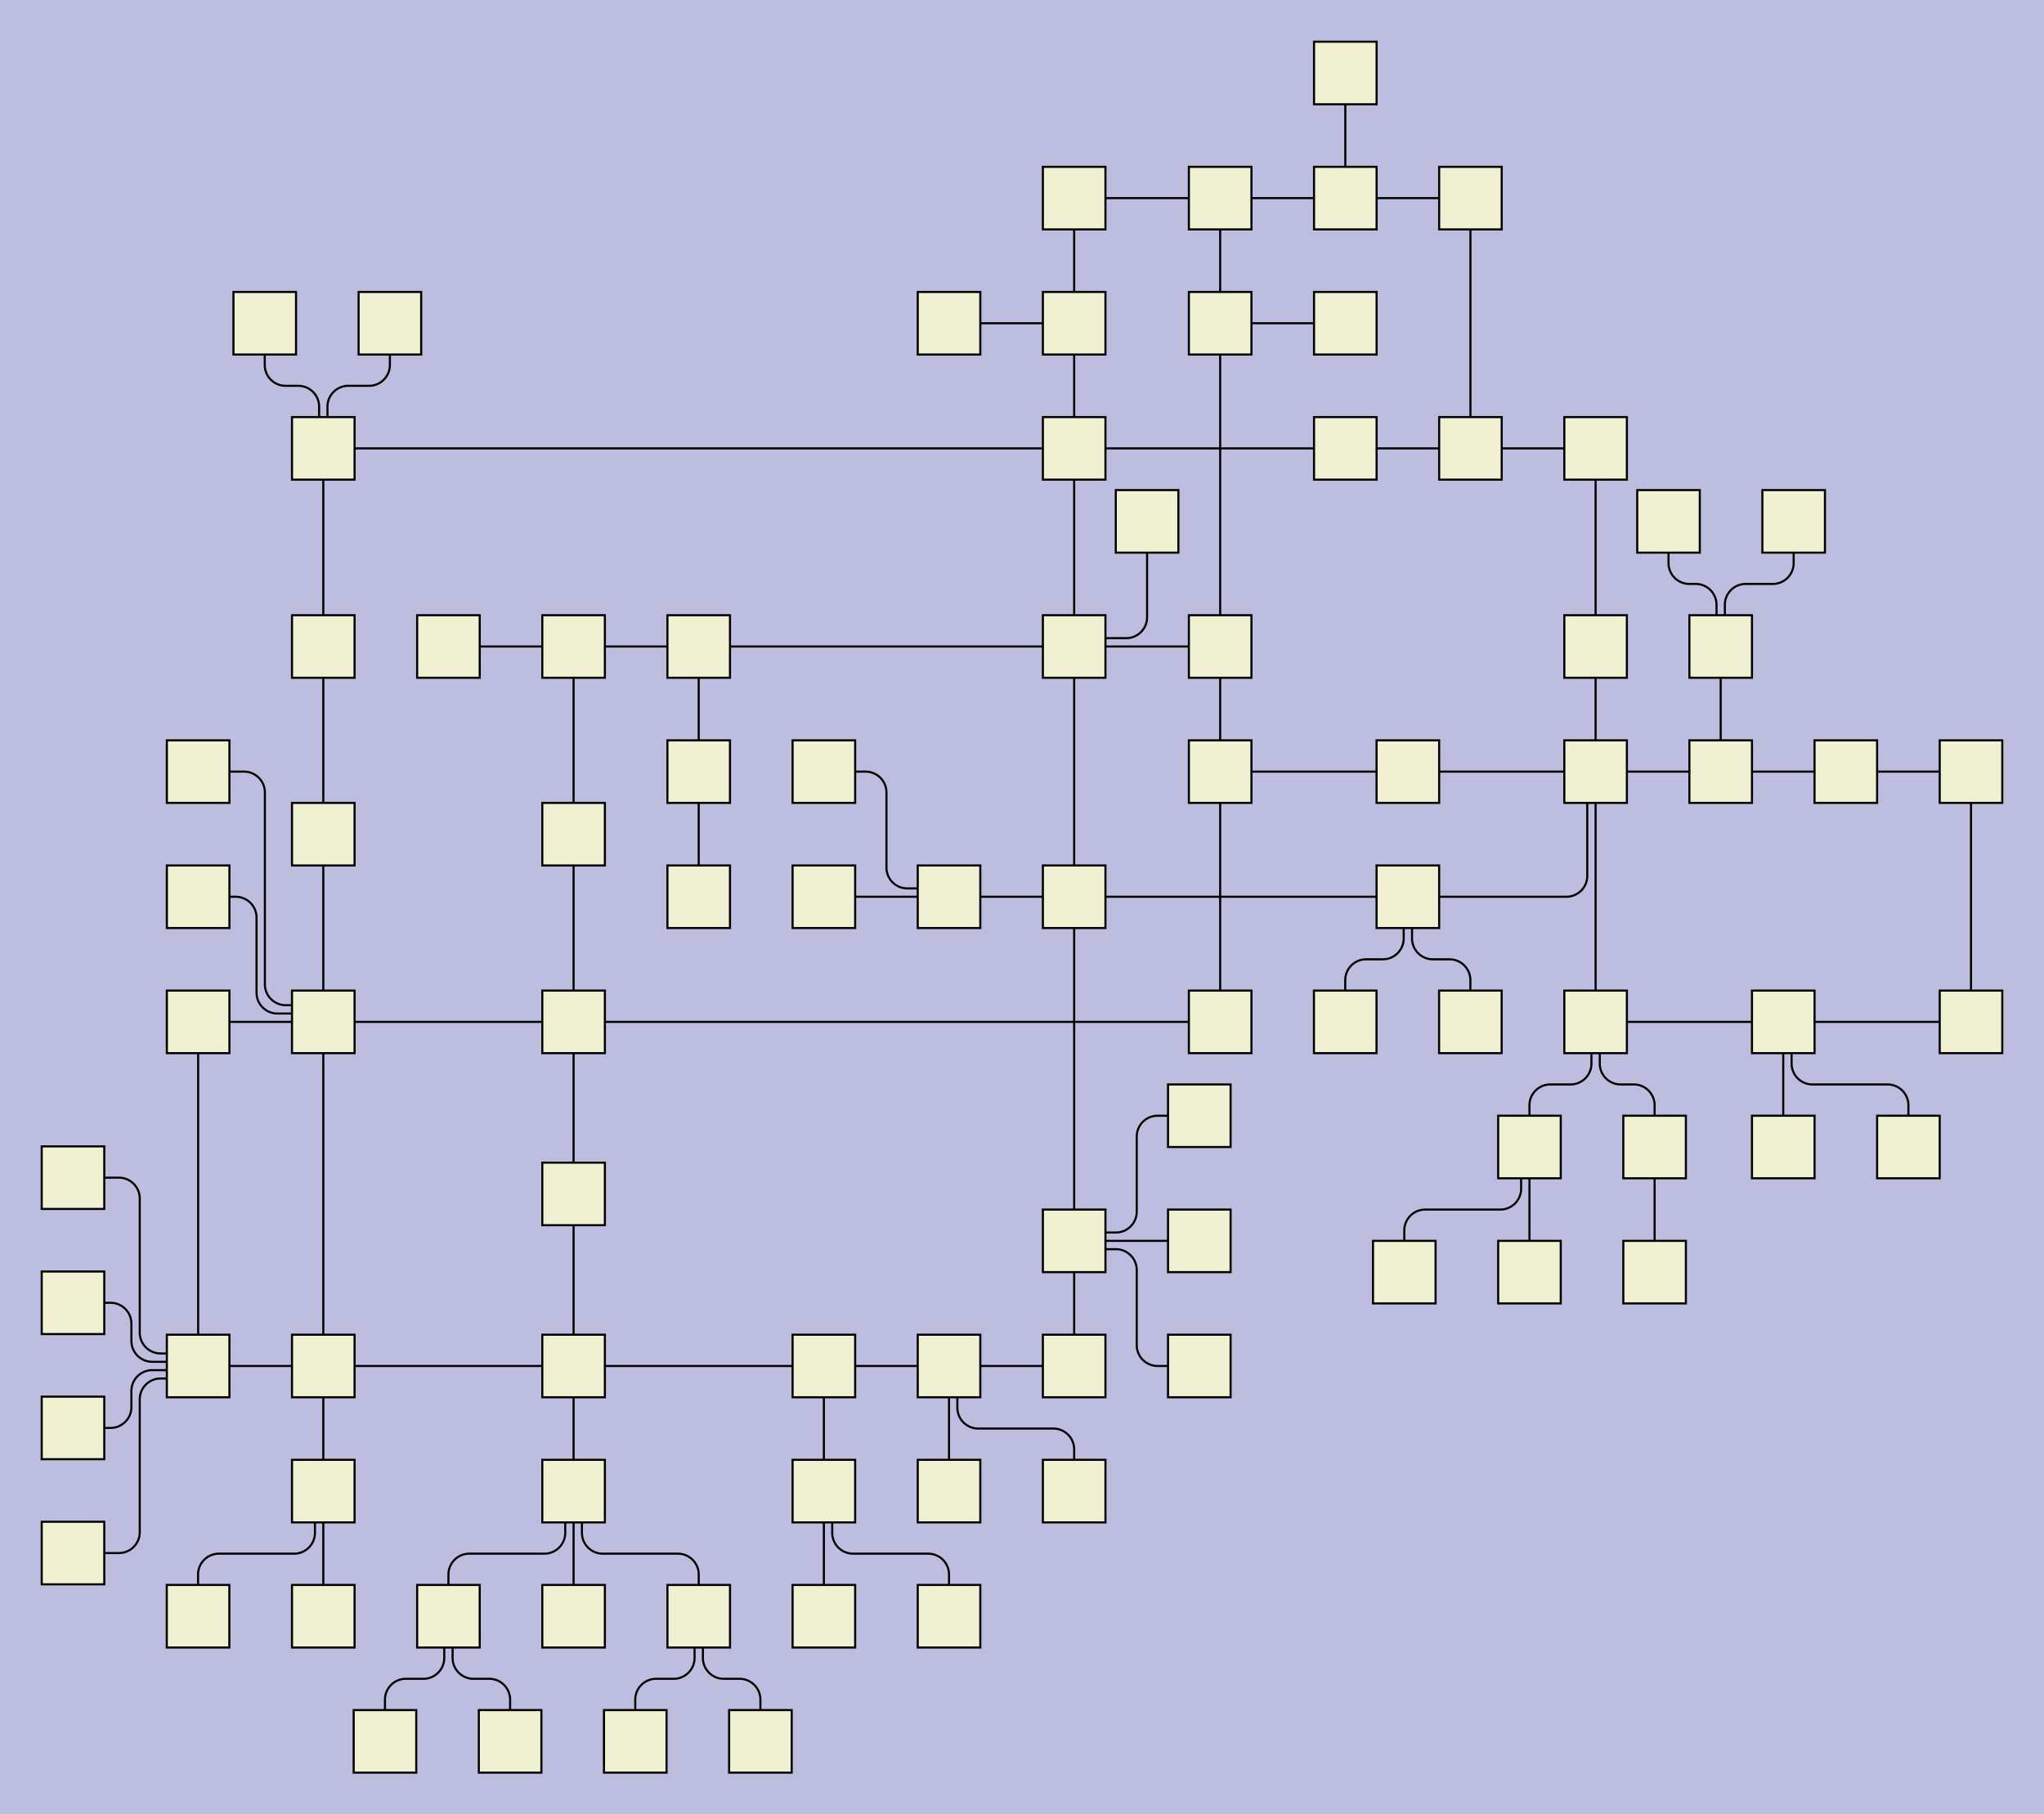 <?xml version="1.0" encoding="UTF-8"?>
<svg id="canvasSVG" xmlns="http://www.w3.org/2000/svg" width="979.98px" height="870.0px">
<rect x="0" y="0" width="979.98" height="870.0" stroke="none" stroke-width="1" id="" onclick="null" fill="#bdbddf"/>
<g id="outerGroup">
<g transform="translate(20.00,20.00),scale(1.00),translate(-15.00,-15.00)">
    <path d="M 640.00,90 H 699.99 a 0.00,0.00 0 0,1 0.00,0.00L 699.99,90" stroke="black" stroke-width="1" fill="none"/>
    <path d="M 640.00,90 V 30.00 a 0.00,0.00 0 0,1 0.00,-0.00L 640.00,30" stroke="black" stroke-width="1" fill="none"/>
    <path d="M 450.00,650 V 710.00 a 0.00,0.00 0 0,0 0.00,0.00L 450.00,710" stroke="black" stroke-width="1" fill="none"/>
    <path d="M 450.00,650 H 452.00 a 2.00,2.00 0 0,1 2.00,2.00 V 670.00 a 10.00,10.00 0 0,0 10.00,10.00 H 500.00 a 10.00,10.00 0 0,1 10.00,10.00 V 710.00 a 0.00,0.00 0 0,0 0.00,0.00L 510.00,710" stroke="black" stroke-width="1" fill="none"/>
    <path d="M 390.00,650 H 450.00 a 0.00,0.00 0 0,1 0.00,0.00L 450.00,650" stroke="black" stroke-width="1" fill="none"/>
    <path d="M 390.00,650 V 710.00 a 0.00,0.00 0 0,0 0.00,0.00L 390.00,710" stroke="black" stroke-width="1" fill="none"/>
    <path d="M 580.00,485 H 270.00 a 0.00,0.00 0 0,0 -0.00,0.00L 270.00,485" stroke="black" stroke-width="1" fill="none"/>
    <path d="M 580.00,485 V 365.00 a 0.00,0.00 0 0,1 0.00,-0.00L 580.00,365" stroke="black" stroke-width="1" fill="none"/>
    <path d="M 640.00,210 H 699.99 a 0.00,0.00 0 0,1 0.00,0.00L 699.99,210" stroke="black" stroke-width="1" fill="none"/>
    <path d="M 270.00,485 V 567.50 a 0.00,0.00 0 0,0 0.00,0.00L 270.00,567.5" stroke="black" stroke-width="1" fill="none"/>
    <path d="M 728.29,545 H 726.29 a 2.00,2.00 0 0,0 -2.00,2.00 V 565.00 a 10.00,10.00 0 0,1 -10.00,10.00 H 678.28 a 10.00,10.00 0 0,0 -10.00,10.00 V 605.00 a 0.00,0.00 0 0,0 0.00,0.00L 668.28,605" stroke="black" stroke-width="1" fill="none"/>
    <path d="M 728.29,545 V 605.00 a 0.00,0.00 0 0,0 0.00,0.00L 728.29,605" stroke="black" stroke-width="1" fill="none"/>
    <path d="M 819.97,305 H 818.97 a 1.00,1.00 0 0,1 -1.00,-1.00 V 285.00 a 10.00,10.00 0 0,0 -10.00,-10.00 H 804.96 a 10.00,10.00 0 0,1 -10.00,-10.00 V 245.00 a 0.00,0.00 0 0,1 0.00,-0.00L 794.96,245" stroke="black" stroke-width="1" fill="none"/>
    <path d="M 819.97,305 H 820.97 a 1.00,1.00 0 0,0 1.00,-1.00 V 285.00 a 10.00,10.00 0 0,1 10.00,-10.00 H 844.96 a 10.00,10.00 0 0,0 10.00,-10.00 V 245.00 a 0.00,0.00 0 0,1 0.00,-0.00L 854.96,245" stroke="black" stroke-width="1" fill="none"/>
    <path d="M 329.99,305 V 365.00 a 0.00,0.00 0 0,0 0.00,0.00L 329.99,365" stroke="black" stroke-width="1" fill="none"/>
    <path d="M 329.99,305 H 270.00 a 0.00,0.00 0 0,0 -0.00,0.00L 270.00,305" stroke="black" stroke-width="1" fill="none"/>
    <path d="M 580.00,90 H 640.00 a 0.00,0.00 0 0,1 0.00,0.00L 640.00,90" stroke="black" stroke-width="1" fill="none"/>
    <path d="M 760.00,365 H 758.00 a 2.00,2.00 0 0,0 -2.00,2.00 V 415.00 a 10.00,10.00 0 0,1 -10.00,10.00 H 669.99 a 0.00,0.00 0 0,0 -0.00,0.00L 669.99,425" stroke="black" stroke-width="1" fill="none"/>
    <path d="M 510.00,305 V 303.00 a 2.00,2.00 0 0,1 2.00,-2.00 H 534.96 a 10.00,10.00 0 0,0 10.00,-10.00 V 245.00 a 0.00,0.00 0 0,1 0.00,-0.00L 544.96,245" stroke="black" stroke-width="1" fill="none"/>
    <path d="M 939.98,485 V 365.00 a 0.00,0.00 0 0,1 0.00,-0.00L 939.98,365" stroke="black" stroke-width="1" fill="none"/>
    <path d="M 450.00,650 H 510.00 a 0.00,0.00 0 0,1 0.00,0.00L 510.00,650" stroke="black" stroke-width="1" fill="none"/>
    <path d="M 788.29,545 V 605.00 a 0.00,0.00 0 0,0 0.00,0.00L 788.29,605" stroke="black" stroke-width="1" fill="none"/>
    <path d="M 669.99,365 H 760.00 a 0.00,0.00 0 0,1 0.00,0.00L 760.00,365" stroke="black" stroke-width="1" fill="none"/>
    <path d="M 819.97,365 V 305.00 a 0.00,0.00 0 0,1 0.00,-0.00L 819.97,305" stroke="black" stroke-width="1" fill="none"/>
    <path d="M 819.97,365 H 879.96 a 0.00,0.00 0 0,1 0.00,0.00L 879.96,365" stroke="black" stroke-width="1" fill="none"/>
    <path d="M 150.00,485 V 483.00 a 2.00,2.00 0 0,0 -2.00,-2.00 H 128.00 a 10.00,10.00 0 0,1 -10.00,-10.00 V 435.00 a 10.00,10.00 0 0,0 -10.00,-10.00 H 90.00 a 0.00,0.00 0 0,0 -0.00,0.00L 90.00,425" stroke="black" stroke-width="1" fill="none"/>
    <path d="M 270.00,710 V 770.00 a 0.00,0.00 0 0,0 0.00,0.00L 270.00,770" stroke="black" stroke-width="1" fill="none"/>
    <path d="M 270.00,710 H 272.00 a 2.00,2.00 0 0,1 2.00,2.00 V 730.00 a 10.00,10.00 0 0,0 10.00,10.00 H 320.00 a 10.00,10.00 0 0,1 10.00,10.00 V 770.00 a 0.00,0.00 0 0,0 0.00,0.00L 330.00,770" stroke="black" stroke-width="1" fill="none"/>
    <path d="M 270.00,710 H 268.00 a 2.00,2.00 0 0,0 -2.00,2.00 V 730.00 a 10.00,10.00 0 0,1 -10.00,10.00 H 220.00 a 10.00,10.00 0 0,0 -10.00,10.00 V 770.00 a 0.00,0.00 0 0,0 0.00,0.00L 210.00,770" stroke="black" stroke-width="1" fill="none"/>
    <path d="M 580.00,90 H 510.00 a 0.00,0.00 0 0,0 -0.00,0.00L 510.00,90" stroke="black" stroke-width="1" fill="none"/>
    <path d="M 150.00,650 H 90.00 a 0.00,0.00 0 0,0 -0.00,0.00L 90.00,650" stroke="black" stroke-width="1" fill="none"/>
    <path d="M 150.00,650 V 710.00 a 0.00,0.00 0 0,0 0.00,0.00L 150.00,710" stroke="black" stroke-width="1" fill="none"/>
    <path d="M 150.00,210 V 305.00 a 0.00,0.00 0 0,0 0.00,0.00L 150.00,305" stroke="black" stroke-width="1" fill="none"/>
    <path d="M 270.00,650 H 390.00 a 0.00,0.00 0 0,1 0.00,0.00L 390.00,650" stroke="black" stroke-width="1" fill="none"/>
    <path d="M 270.00,650 H 150.00 a 0.00,0.00 0 0,0 -0.00,0.00L 150.00,650" stroke="black" stroke-width="1" fill="none"/>
    <path d="M 90.00,650 V 651.00 a 1.00,1.00 0 0,1 -1.00,1.00 H 68.00 a 10.00,10.00 0 0,0 -10.00,10.00 V 669.70 a 10.00,10.00 0 0,1 -10.00,10.00 H 30.00 a 0.00,0.00 0 0,0 -0.00,0.00L 30.00,679.7" stroke="black" stroke-width="1" fill="none"/>
    <path d="M 90.00,650 V 649.00 a 1.00,1.00 0 0,0 -1.00,-1.00 H 68.00 a 10.00,10.00 0 0,1 -10.00,-10.00 V 629.70 a 10.00,10.00 0 0,0 -10.00,-10.00 H 30.00 a 0.00,0.00 0 0,0 -0.00,0.00L 30.00,619.7" stroke="black" stroke-width="1" fill="none"/>
    <path d="M 90.00,650 V 653.00 a 3.00,3.00 0 0,1 -3.00,3.00 H 72.00 a 10.00,10.00 0 0,0 -10.00,10.00 V 729.70 a 10.00,10.00 0 0,1 -10.00,10.00 H 30.00 a 0.00,0.00 0 0,0 -0.00,0.00L 30.00,739.7" stroke="black" stroke-width="1" fill="none"/>
    <path d="M 90.00,650 V 647.00 a 3.00,3.00 0 0,0 -3.00,-3.00 H 72.00 a 10.00,10.00 0 0,1 -10.00,-10.00 V 569.70 a 10.00,10.00 0 0,0 -10.00,-10.00 H 30.00 a 0.00,0.00 0 0,0 -0.00,0.00L 30.00,559.7" stroke="black" stroke-width="1" fill="none"/>
    <path d="M 760.00,485 H 759.00 a 1.00,1.00 0 0,0 -1.00,1.00 V 505.00 a 10.00,10.00 0 0,1 -10.00,10.00 H 738.29 a 10.00,10.00 0 0,0 -10.00,10.00 V 545.00 a 0.00,0.00 0 0,0 0.00,0.00L 728.29,545" stroke="black" stroke-width="1" fill="none"/>
    <path d="M 270.00,305 V 395.00 a 0.00,0.00 0 0,0 0.00,0.00L 270.00,395" stroke="black" stroke-width="1" fill="none"/>
    <path d="M 760.00,365 V 485.00 a 0.00,0.00 0 0,0 0.00,0.00L 760.00,485" stroke="black" stroke-width="1" fill="none"/>
    <path d="M 760.00,365 H 819.97 a 0.00,0.00 0 0,1 0.00,0.00L 819.97,365" stroke="black" stroke-width="1" fill="none"/>
    <path d="M 510.00,590 H 570.00 a 0.00,0.00 0 0,1 0.00,0.00L 570.00,590" stroke="black" stroke-width="1" fill="none"/>
    <path d="M 510.00,590 V 588.00 a 2.00,2.00 0 0,1 2.00,-2.00 H 530.00 a 10.00,10.00 0 0,0 10.00,-10.00 V 540.00 a 10.00,10.00 0 0,1 10.00,-10.00 H 570.00 a 0.00,0.00 0 0,1 0.00,0.00L 570.00,530" stroke="black" stroke-width="1" fill="none"/>
    <path d="M 510.00,590 V 650.00 a 0.00,0.00 0 0,0 0.00,0.00L 510.00,650" stroke="black" stroke-width="1" fill="none"/>
    <path d="M 150.00,650 V 485.00 a 0.00,0.00 0 0,1 0.00,-0.00L 150.00,485" stroke="black" stroke-width="1" fill="none"/>
    <path d="M 150.00,485 V 481.00 a 4.00,4.00 0 0,0 -4.00,-4.00 H 132.00 a 10.00,10.00 0 0,1 -10.00,-10.00 V 375.00 a 10.00,10.00 0 0,0 -10.00,-10.00 H 90.00 a 0.00,0.00 0 0,0 -0.00,0.00L 90.00,365" stroke="black" stroke-width="1" fill="none"/>
    <path d="M 150.00,485 V 395.00 a 0.00,0.00 0 0,1 0.00,-0.00L 150.00,395" stroke="black" stroke-width="1" fill="none"/>
    <path d="M 150.00,485 V 485.00 a 0.00,0.00 0 0,1 -0.00,0.00 H 90.00 a 0.00,0.00 0 0,1 -0.00,-0.00L 90.00,485" stroke="black" stroke-width="1" fill="none"/>
    <path d="M 580.00,150 V 90.00 a 0.00,0.00 0 0,1 0.00,-0.00L 580.00,90" stroke="black" stroke-width="1" fill="none"/>
    <path d="M 270.00,485 H 150.00 a 0.00,0.00 0 0,0 -0.00,0.00L 150.00,485" stroke="black" stroke-width="1" fill="none"/>
    <path d="M 580.00,150 H 640.00 a 0.00,0.00 0 0,1 0.00,0.00L 640.00,150" stroke="black" stroke-width="1" fill="none"/>
    <path d="M 150.00,210 H 149.00 a 1.00,1.00 0 0,1 -1.00,-1.00 V 190.00 a 10.00,10.00 0 0,0 -10.00,-10.00 H 131.93 a 10.00,10.00 0 0,1 -10.00,-10.00 V 150.00 a 0.00,0.00 0 0,1 0.00,-0.00L 121.93,150" stroke="black" stroke-width="1" fill="none"/>
    <path d="M 150.00,210 H 151.00 a 1.00,1.00 0 0,0 1.00,-1.00 V 190.00 a 10.00,10.00 0 0,1 10.00,-10.00 H 171.93 a 10.00,10.00 0 0,0 10.00,-10.00 V 150.00 a 0.00,0.00 0 0,1 0.00,-0.00L 181.93,150" stroke="black" stroke-width="1" fill="none"/>
    <path d="M 879.96,365 H 939.98 a 0.00,0.00 0 0,1 0.00,0.00L 939.98,365" stroke="black" stroke-width="1" fill="none"/>
    <path d="M 270.00,567.5 V 650.00 a 0.00,0.00 0 0,0 0.00,0.00L 270.00,650" stroke="black" stroke-width="1" fill="none"/>
    <path d="M 760.00,210 H 699.99 a 0.00,0.00 0 0,0 -0.00,0.00L 699.99,210" stroke="black" stroke-width="1" fill="none"/>
    <path d="M 510.00,210 H 640.00 a 0.00,0.00 0 0,1 0.00,0.00L 640.00,210" stroke="black" stroke-width="1" fill="none"/>
    <path d="M 510.00,210 H 150.00 a 0.00,0.00 0 0,0 -0.00,0.00L 150.00,210" stroke="black" stroke-width="1" fill="none"/>
    <path d="M 510.00,210 V 150.00 a 0.00,0.00 0 0,1 0.00,-0.00L 510.00,150" stroke="black" stroke-width="1" fill="none"/>
    <path d="M 270.00,485 V 395.00 a 0.00,0.00 0 0,1 0.00,-0.00L 270.00,395" stroke="black" stroke-width="1" fill="none"/>
    <path d="M 849.97,485 V 545.00 a 0.00,0.00 0 0,0 0.00,0.00L 849.97,545" stroke="black" stroke-width="1" fill="none"/>
    <path d="M 390.00,710 H 392.00 a 2.00,2.00 0 0,1 2.00,2.00 V 730.00 a 10.00,10.00 0 0,0 10.00,10.00 H 440.00 a 10.00,10.00 0 0,1 10.00,10.00 V 770.00 a 0.00,0.00 0 0,0 0.00,0.00L 450.00,770" stroke="black" stroke-width="1" fill="none"/>
    <path d="M 510.00,425 H 450.00 a 0.00,0.00 0 0,0 -0.00,0.00L 450.00,425" stroke="black" stroke-width="1" fill="none"/>
    <path d="M 510.00,425 H 669.99 a 0.00,0.00 0 0,1 0.00,0.00L 669.99,425" stroke="black" stroke-width="1" fill="none"/>
    <path d="M 510.00,425 V 590.00 a 0.00,0.00 0 0,0 0.00,0.00L 510.00,590" stroke="black" stroke-width="1" fill="none"/>
    <path d="M 270.00,650 V 710.00 a 0.00,0.00 0 0,0 0.00,0.00L 270.00,710" stroke="black" stroke-width="1" fill="none"/>
    <path d="M 669.99,425 H 670.99 a 1.00,1.00 0 0,1 1.00,1.00 V 445.00 a 10.00,10.00 0 0,0 10.00,10.00 H 689.96 a 10.00,10.00 0 0,1 10.00,10.00 V 485.00 a 0.00,0.00 0 0,0 0.00,0.00L 699.96,485" stroke="black" stroke-width="1" fill="none"/>
    <path d="M 669.99,425 H 668.99 a 1.00,1.00 0 0,0 -1.00,1.00 V 445.00 a 10.00,10.00 0 0,1 -10.00,10.00 H 649.96 a 10.00,10.00 0 0,0 -10.00,10.00 V 485.00 a 0.00,0.00 0 0,0 0.00,0.00L 639.96,485" stroke="black" stroke-width="1" fill="none"/>
    <path d="M 510.00,305 V 210.00 a 0.00,0.00 0 0,1 0.00,-0.00L 510.00,210" stroke="black" stroke-width="1" fill="none"/>
    <path d="M 510.00,305 H 329.99 a 0.00,0.00 0 0,0 -0.00,0.00L 329.99,305" stroke="black" stroke-width="1" fill="none"/>
    <path d="M 510.00,305 V 425.00 a 0.00,0.00 0 0,0 0.00,0.00L 510.00,425" stroke="black" stroke-width="1" fill="none"/>
    <path d="M 760.00,365 V 305.00 a 0.00,0.00 0 0,1 0.00,-0.00L 760.00,305" stroke="black" stroke-width="1" fill="none"/>
    <path d="M 580.00,305 V 150.00 a 0.00,0.00 0 0,1 0.00,-0.00L 580.00,150" stroke="black" stroke-width="1" fill="none"/>
    <path d="M 210.00,770 H 209.00 a 1.00,1.00 0 0,0 -1.00,1.00 V 790.00 a 10.00,10.00 0 0,1 -10.00,10.00 H 189.57 a 10.00,10.00 0 0,0 -10.00,10.00 V 830.00 a 0.00,0.00 0 0,0 0.00,0.00L 179.57,830" stroke="black" stroke-width="1" fill="none"/>
    <path d="M 210.00,770 H 211.00 a 1.00,1.00 0 0,1 1.00,1.00 V 790.00 a 10.00,10.00 0 0,0 10.00,10.00 H 229.57 a 10.00,10.00 0 0,1 10.00,10.00 V 830.00 a 0.00,0.00 0 0,0 0.00,0.00L 239.57,830" stroke="black" stroke-width="1" fill="none"/>
    <path d="M 580.00,305 H 510.00 a 0.00,0.00 0 0,0 -0.00,0.00L 510.00,305" stroke="black" stroke-width="1" fill="none"/>
    <path d="M 580.00,365 H 669.99 a 0.00,0.00 0 0,1 0.00,0.00L 669.99,365" stroke="black" stroke-width="1" fill="none"/>
    <path d="M 580.00,365 V 305.00 a 0.00,0.00 0 0,1 0.00,-0.00L 580.00,305" stroke="black" stroke-width="1" fill="none"/>
    <path d="M 270.00,305 H 210.00 a 0.00,0.00 0 0,0 -0.00,0.00L 210.00,305" stroke="black" stroke-width="1" fill="none"/>
    <path d="M 390.00,710 V 770.00 a 0.00,0.00 0 0,0 0.00,0.00L 390.00,770" stroke="black" stroke-width="1" fill="none"/>
    <path d="M 329.99,365 V 425.00 a 0.00,0.00 0 0,0 0.00,0.00L 329.99,425" stroke="black" stroke-width="1" fill="none"/>
    <path d="M 510.00,590 V 592.00 a 2.00,2.00 0 0,0 2.00,2.00 H 530.00 a 10.00,10.00 0 0,1 10.00,10.00 V 640.00 a 10.00,10.00 0 0,0 10.00,10.00 H 570.00 a 0.00,0.00 0 0,1 0.00,0.00L 570.00,650" stroke="black" stroke-width="1" fill="none"/>
    <path d="M 90.00,650 V 485.00 a 0.00,0.00 0 0,1 0.00,-0.00L 90.00,485" stroke="black" stroke-width="1" fill="none"/>
    <path d="M 450.00,425 H 390.00 a 0.00,0.00 0 0,0 -0.00,0.00L 390.00,425" stroke="black" stroke-width="1" fill="none"/>
    <path d="M 450.00,425 V 423.00 a 2.00,2.00 0 0,0 -2.00,-2.00 H 430.00 a 10.00,10.00 0 0,1 -10.00,-10.00 V 375.00 a 10.00,10.00 0 0,0 -10.00,-10.00 H 390.00 a 0.00,0.00 0 0,0 -0.00,0.00L 390.00,365" stroke="black" stroke-width="1" fill="none"/>
    <path d="M 760.00,485 H 761.00 a 1.00,1.00 0 0,1 1.00,1.00 V 505.00 a 10.00,10.00 0 0,0 10.00,10.00 H 778.29 a 10.00,10.00 0 0,1 10.00,10.00 V 545.00 a 0.00,0.00 0 0,0 0.00,0.00L 788.29,545" stroke="black" stroke-width="1" fill="none"/>
    <path d="M 849.97,485 H 851.97 a 2.00,2.00 0 0,1 2.00,2.00 V 505.00 a 10.00,10.00 0 0,0 10.00,10.00 H 899.97 a 10.00,10.00 0 0,1 10.00,10.00 V 545.00 a 0.00,0.00 0 0,0 0.00,0.00L 909.97,545" stroke="black" stroke-width="1" fill="none"/>
    <path d="M 849.97,485 H 939.98 a 0.00,0.00 0 0,1 0.00,0.00L 939.98,485" stroke="black" stroke-width="1" fill="none"/>
    <path d="M 760.00,485 H 849.97 a 0.00,0.00 0 0,1 0.00,0.00L 849.97,485" stroke="black" stroke-width="1" fill="none"/>
    <path d="M 150.00,305 V 395.00 a 0.00,0.00 0 0,0 0.00,0.00L 150.00,395" stroke="black" stroke-width="1" fill="none"/>
    <path d="M 330.00,770 H 331.00 a 1.00,1.00 0 0,1 1.00,1.00 V 790.00 a 10.00,10.00 0 0,0 10.00,10.00 H 349.57 a 10.00,10.00 0 0,1 10.00,10.00 V 830.00 a 0.00,0.00 0 0,0 0.00,0.00L 359.57,830" stroke="black" stroke-width="1" fill="none"/>
    <path d="M 330.00,770 H 329.00 a 1.00,1.00 0 0,0 -1.00,1.00 V 790.00 a 10.00,10.00 0 0,1 -10.00,10.00 H 309.57 a 10.00,10.00 0 0,0 -10.00,10.00 V 830.00 a 0.00,0.00 0 0,0 0.00,0.00L 299.57,830" stroke="black" stroke-width="1" fill="none"/>
    <path d="M 760.00,305 V 210.00 a 0.00,0.00 0 0,1 0.00,-0.00L 760.00,210" stroke="black" stroke-width="1" fill="none"/>
    <path d="M 699.99,210 V 90.00 a 0.00,0.00 0 0,1 0.00,-0.00L 699.99,90" stroke="black" stroke-width="1" fill="none"/>
    <path d="M 150.00,710 V 770.00 a 0.00,0.00 0 0,0 0.00,0.00L 150.00,770" stroke="black" stroke-width="1" fill="none"/>
    <path d="M 150.00,710 H 148.00 a 2.00,2.00 0 0,0 -2.00,2.00 V 730.00 a 10.00,10.00 0 0,1 -10.00,10.00 H 99.96 a 10.00,10.00 0 0,0 -10.00,10.00 V 770.00 a 0.00,0.00 0 0,0 0.00,0.00L 89.96,770" stroke="black" stroke-width="1" fill="none"/>
    <path d="M 510.00,150 H 450.00 a 0.00,0.00 0 0,0 -0.00,0.00L 450.00,150" stroke="black" stroke-width="1" fill="none"/>
    <path d="M 510.00,150 V 90.00 a 0.00,0.00 0 0,1 0.00,-0.00L 510.00,90" stroke="black" stroke-width="1" fill="none"/>
    <rect x="565.0" y="470.0" width="30.0" height="30.0" stroke="black" stroke-width="1" id="0" onclick="ow3.nodeClick(this)" fill="#f0f0d2"/>

    <rect x="565.0" y="350.0" width="30.0" height="30.0" stroke="black" stroke-width="1" id="1" onclick="ow3.nodeClick(this)" fill="#f0f0d2"/>

    <rect x="255.0" y="470.0" width="30.0" height="30.0" stroke="black" stroke-width="1" id="2" onclick="ow3.nodeClick(this)" fill="#f0f0d2"/>

    <rect x="654.99" y="350.0" width="30.0" height="30.0" stroke="black" stroke-width="1" id="3" onclick="ow3.nodeClick(this)" fill="#f0f0d2"/>

    <rect x="565.0" y="290.0" width="30.0" height="30.0" stroke="black" stroke-width="1" id="4" onclick="ow3.nodeClick(this)" fill="#f0f0d2"/>

    <rect x="255.0" y="552.5" width="30.0" height="30.0" stroke="black" stroke-width="1" id="5" onclick="ow3.nodeClick(this)" fill="#f0f0d2"/>

    <rect x="745.0" y="350.0" width="30.0" height="30.0" stroke="black" stroke-width="1" id="6" onclick="ow3.nodeClick(this)" fill="#f0f0d2"/>

    <rect x="495.0" y="290.0" width="30.0" height="30.0" stroke="black" stroke-width="1" id="7" onclick="ow3.nodeClick(this)" fill="#f0f0d2"/>

    <rect x="565.0" y="135.0" width="30.0" height="30.0" stroke="black" stroke-width="1" id="8" onclick="ow3.nodeClick(this)" fill="#f0f0d2"/>

    <rect x="255.0" y="635.0" width="30.0" height="30.0" stroke="black" stroke-width="1" id="9" onclick="ow3.nodeClick(this)" fill="#f0f0d2"/>

    <rect x="745.0" y="470.0" width="30.0" height="30.0" stroke="black" stroke-width="1" id="10" onclick="ow3.nodeClick(this)" fill="#f0f0d2"/>

    <rect x="745.0" y="290.0" width="30.0" height="30.0" stroke="black" stroke-width="1" id="11" onclick="ow3.nodeClick(this)" fill="#f0f0d2"/>

    <rect x="804.97" y="350.0" width="30.0" height="30.0" stroke="black" stroke-width="1" id="12" onclick="ow3.nodeClick(this)" fill="#f0f0d2"/>

    <rect x="529.96" y="230.0" width="30.0" height="30.0" stroke="black" stroke-width="1" id="13" onclick="ow3.nodeClick(this)" fill="#f0f0d2"/>

    <rect x="314.99" y="290.0" width="30.0" height="30.0" stroke="black" stroke-width="1" id="14" onclick="ow3.nodeClick(this)" fill="#f0f0d2"/>

    <rect x="495.0" y="410.0" width="30.0" height="30.0" stroke="black" stroke-width="1" id="15" onclick="ow3.nodeClick(this)" fill="#f0f0d2"/>

    <rect x="495.0" y="195.0" width="30.0" height="30.0" stroke="black" stroke-width="1" id="16" onclick="ow3.nodeClick(this)" fill="#f0f0d2"/>

    <rect x="565.0" y="75.0" width="30.0" height="30.0" stroke="black" stroke-width="1" id="17" onclick="ow3.nodeClick(this)" fill="#f0f0d2"/>

    <rect x="625.0" y="135.0" width="30.0" height="30.0" stroke="black" stroke-width="1" id="18" onclick="ow3.nodeClick(this)" fill="#f0f0d2"/>

    <rect x="255.0" y="695.0" width="30.0" height="30.0" stroke="black" stroke-width="1" id="19" onclick="ow3.nodeClick(this)" fill="#f0f0d2"/>

    <rect x="135.0" y="635.0" width="30.0" height="30.0" stroke="black" stroke-width="1" id="20" onclick="ow3.nodeClick(this)" fill="#f0f0d2"/>

    <rect x="375.0" y="635.0" width="30.0" height="30.0" stroke="black" stroke-width="1" id="21" onclick="ow3.nodeClick(this)" fill="#f0f0d2"/>

    <rect x="773.29" y="530.0" width="30.0" height="30.0" stroke="black" stroke-width="1" id="22" onclick="ow3.nodeClick(this)" fill="#f0f0d2"/>

    <rect x="713.29" y="530.0" width="30.0" height="30.0" stroke="black" stroke-width="1" id="23" onclick="ow3.nodeClick(this)" fill="#f0f0d2"/>

    <rect x="834.97" y="470.0" width="30.0" height="30.0" stroke="black" stroke-width="1" id="24" onclick="ow3.nodeClick(this)" fill="#f0f0d2"/>

    <rect x="745.0" y="195.0" width="30.0" height="30.0" stroke="black" stroke-width="1" id="25" onclick="ow3.nodeClick(this)" fill="#f0f0d2"/>

    <rect x="804.97" y="290.0" width="30.0" height="30.0" stroke="black" stroke-width="1" id="26" onclick="ow3.nodeClick(this)" fill="#f0f0d2"/>

    <rect x="864.96" y="350.0" width="30.0" height="30.0" stroke="black" stroke-width="1" id="27" onclick="ow3.nodeClick(this)" fill="#f0f0d2"/>

    <rect x="314.99" y="350.0" width="30.0" height="30.0" stroke="black" stroke-width="1" id="28" onclick="ow3.nodeClick(this)" fill="#f0f0d2"/>

    <rect x="255.0" y="290.0" width="30.0" height="30.0" stroke="black" stroke-width="1" id="29" onclick="ow3.nodeClick(this)" fill="#f0f0d2"/>

    <rect x="654.99" y="410.0" width="30.0" height="30.0" stroke="black" stroke-width="1" id="30" onclick="ow3.nodeClick(this)" fill="#f0f0d2"/>

    <rect x="495.0" y="575.0" width="30.0" height="30.0" stroke="black" stroke-width="1" id="31" onclick="ow3.nodeClick(this)" fill="#f0f0d2"/>

    <rect x="435.0" y="410.0" width="30.0" height="30.0" stroke="black" stroke-width="1" id="32" onclick="ow3.nodeClick(this)" fill="#f0f0d2"/>

    <rect x="495.0" y="135.0" width="30.0" height="30.0" stroke="black" stroke-width="1" id="33" onclick="ow3.nodeClick(this)" fill="#f0f0d2"/>

    <rect x="135.0" y="195.0" width="30.0" height="30.0" stroke="black" stroke-width="1" id="34" onclick="ow3.nodeClick(this)" fill="#f0f0d2"/>

    <rect x="625.0" y="195.0" width="30.0" height="30.0" stroke="black" stroke-width="1" id="35" onclick="ow3.nodeClick(this)" fill="#f0f0d2"/>

    <rect x="625.0" y="75.0" width="30.0" height="30.0" stroke="black" stroke-width="1" id="36" onclick="ow3.nodeClick(this)" fill="#f0f0d2"/>

    <rect x="255.0" y="755.0" width="30.0" height="30.0" stroke="black" stroke-width="1" id="37" onclick="ow3.nodeClick(this)" fill="#f0f0d2"/>

    <rect x="315.0" y="755.0" width="30.0" height="30.0" stroke="black" stroke-width="1" id="38" onclick="ow3.nodeClick(this)" fill="#f0f0d2"/>

    <rect x="195.0" y="755.0" width="30.0" height="30.0" stroke="black" stroke-width="1" id="39" onclick="ow3.nodeClick(this)" fill="#f0f0d2"/>

    <rect x="135.0" y="470.0" width="30.0" height="30.0" stroke="black" stroke-width="1" id="40" onclick="ow3.nodeClick(this)" fill="#f0f0d2"/>

    <rect x="135.0" y="695.0" width="30.0" height="30.0" stroke="black" stroke-width="1" id="41" onclick="ow3.nodeClick(this)" fill="#f0f0d2"/>

    <rect x="75.0" y="635.0" width="30.0" height="30.0" stroke="black" stroke-width="1" id="42" onclick="ow3.nodeClick(this)" fill="#f0f0d2"/>

    <rect x="435.0" y="635.0" width="30.0" height="30.0" stroke="black" stroke-width="1" id="43" onclick="ow3.nodeClick(this)" fill="#f0f0d2"/>

    <rect x="375.0" y="695.0" width="30.0" height="30.0" stroke="black" stroke-width="1" id="44" onclick="ow3.nodeClick(this)" fill="#f0f0d2"/>

    <rect x="773.29" y="590.0" width="30.0" height="30.0" stroke="black" stroke-width="1" id="45" onclick="ow3.nodeClick(this)" fill="#f0f0d2"/>

    <rect x="653.28" y="590.0" width="30.0" height="30.0" stroke="black" stroke-width="1" id="46" onclick="ow3.nodeClick(this)" fill="#f0f0d2"/>

    <rect x="713.29" y="590.0" width="30.0" height="30.0" stroke="black" stroke-width="1" id="47" onclick="ow3.nodeClick(this)" fill="#f0f0d2"/>

    <rect x="834.97" y="530.0" width="30.0" height="30.0" stroke="black" stroke-width="1" id="48" onclick="ow3.nodeClick(this)" fill="#f0f0d2"/>

    <rect x="924.98" y="470.0" width="30.0" height="30.0" stroke="black" stroke-width="1" id="49" onclick="ow3.nodeClick(this)" fill="#f0f0d2"/>

    <rect x="894.97" y="530.0" width="30.0" height="30.0" stroke="black" stroke-width="1" id="50" onclick="ow3.nodeClick(this)" fill="#f0f0d2"/>

    <rect x="684.99" y="195.0" width="30.0" height="30.0" stroke="black" stroke-width="1" id="51" onclick="ow3.nodeClick(this)" fill="#f0f0d2"/>

    <rect x="779.96" y="230.0" width="30.0" height="30.0" stroke="black" stroke-width="1" id="52" onclick="ow3.nodeClick(this)" fill="#f0f0d2"/>

    <rect x="839.96" y="230.0" width="30.0" height="30.0" stroke="black" stroke-width="1" id="53" onclick="ow3.nodeClick(this)" fill="#f0f0d2"/>

    <rect x="924.98" y="350.0" width="30.0" height="30.0" stroke="black" stroke-width="1" id="54" onclick="ow3.nodeClick(this)" fill="#f0f0d2"/>

    <rect x="314.99" y="410.0" width="30.0" height="30.0" stroke="black" stroke-width="1" id="55" onclick="ow3.nodeClick(this)" fill="#f0f0d2"/>

    <rect x="195.0" y="290.0" width="30.0" height="30.0" stroke="black" stroke-width="1" id="56" onclick="ow3.nodeClick(this)" fill="#f0f0d2"/>

    <rect x="255.0" y="380.0" width="30.0" height="30.0" stroke="black" stroke-width="1" id="57" onclick="ow3.nodeClick(this)" fill="#f0f0d2"/>

    <rect x="624.96" y="470.0" width="30.0" height="30.0" stroke="black" stroke-width="1" id="58" onclick="ow3.nodeClick(this)" fill="#f0f0d2"/>

    <rect x="684.96" y="470.0" width="30.0" height="30.0" stroke="black" stroke-width="1" id="59" onclick="ow3.nodeClick(this)" fill="#f0f0d2"/>

    <rect x="555.0" y="635.0" width="30.0" height="30.0" stroke="black" stroke-width="1" id="60" onclick="ow3.nodeClick(this)" fill="#f0f0d2"/>

    <rect x="495.0" y="635.0" width="30.0" height="30.0" stroke="black" stroke-width="1" id="61" onclick="ow3.nodeClick(this)" fill="#f0f0d2"/>

    <rect x="555.0" y="515.0" width="30.0" height="30.0" stroke="black" stroke-width="1" id="62" onclick="ow3.nodeClick(this)" fill="#f0f0d2"/>

    <rect x="555.0" y="575.0" width="30.0" height="30.0" stroke="black" stroke-width="1" id="63" onclick="ow3.nodeClick(this)" fill="#f0f0d2"/>

    <rect x="375.0" y="410.0" width="30.0" height="30.0" stroke="black" stroke-width="1" id="64" onclick="ow3.nodeClick(this)" fill="#f0f0d2"/>

    <rect x="375.0" y="350.0" width="30.0" height="30.0" stroke="black" stroke-width="1" id="65" onclick="ow3.nodeClick(this)" fill="#f0f0d2"/>

    <rect x="495.0" y="75.0" width="30.0" height="30.0" stroke="black" stroke-width="1" id="66" onclick="ow3.nodeClick(this)" fill="#f0f0d2"/>

    <rect x="435.0" y="135.0" width="30.0" height="30.0" stroke="black" stroke-width="1" id="67" onclick="ow3.nodeClick(this)" fill="#f0f0d2"/>

    <rect x="106.93" y="135.0" width="30.0" height="30.0" stroke="black" stroke-width="1" id="68" onclick="ow3.nodeClick(this)" fill="#f0f0d2"/>

    <rect x="166.93" y="135.0" width="30.0" height="30.0" stroke="black" stroke-width="1" id="69" onclick="ow3.nodeClick(this)" fill="#f0f0d2"/>

    <rect x="135.0" y="290.0" width="30.0" height="30.0" stroke="black" stroke-width="1" id="70" onclick="ow3.nodeClick(this)" fill="#f0f0d2"/>

    <rect x="684.99" y="75.0" width="30.0" height="30.0" stroke="black" stroke-width="1" id="71" onclick="ow3.nodeClick(this)" fill="#f0f0d2"/>

    <rect x="625.0" y="15.0" width="30.0" height="30.0" stroke="black" stroke-width="1" id="72" onclick="ow3.nodeClick(this)" fill="#f0f0d2"/>

    <rect x="284.57" y="815.0" width="30.0" height="30.0" stroke="black" stroke-width="1" id="73" onclick="ow3.nodeClick(this)" fill="#f0f0d2"/>

    <rect x="344.57" y="815.0" width="30.0" height="30.0" stroke="black" stroke-width="1" id="74" onclick="ow3.nodeClick(this)" fill="#f0f0d2"/>

    <rect x="164.57" y="815.0" width="30.0" height="30.0" stroke="black" stroke-width="1" id="75" onclick="ow3.nodeClick(this)" fill="#f0f0d2"/>

    <rect x="224.57" y="815.0" width="30.0" height="30.0" stroke="black" stroke-width="1" id="76" onclick="ow3.nodeClick(this)" fill="#f0f0d2"/>

    <rect x="75.0" y="350.0" width="30.0" height="30.0" stroke="black" stroke-width="1" id="77" onclick="ow3.nodeClick(this)" fill="#f0f0d2"/>

    <rect x="135.0" y="380.0" width="30.0" height="30.0" stroke="black" stroke-width="1" id="78" onclick="ow3.nodeClick(this)" fill="#f0f0d2"/>

    <rect x="75.0" y="470.0" width="30.0" height="30.0" stroke="black" stroke-width="1" id="79" onclick="ow3.nodeClick(this)" fill="#f0f0d2"/>

    <rect x="75.0" y="410.0" width="30.0" height="30.0" stroke="black" stroke-width="1" id="80" onclick="ow3.nodeClick(this)" fill="#f0f0d2"/>

    <rect x="74.96" y="755.0" width="30.0" height="30.0" stroke="black" stroke-width="1" id="81" onclick="ow3.nodeClick(this)" fill="#f0f0d2"/>

    <rect x="135.0" y="755.0" width="30.0" height="30.0" stroke="black" stroke-width="1" id="82" onclick="ow3.nodeClick(this)" fill="#f0f0d2"/>

    <rect x="15.0" y="544.7" width="30.0" height="30.0" stroke="black" stroke-width="1" id="83" onclick="ow3.nodeClick(this)" fill="#f0f0d2"/>

    <rect x="15.0" y="724.7" width="30.0" height="30.0" stroke="black" stroke-width="1" id="84" onclick="ow3.nodeClick(this)" fill="#f0f0d2"/>

    <rect x="15.0" y="604.7" width="30.0" height="30.0" stroke="black" stroke-width="1" id="85" onclick="ow3.nodeClick(this)" fill="#f0f0d2"/>

    <rect x="15.0" y="664.7" width="30.0" height="30.0" stroke="black" stroke-width="1" id="86" onclick="ow3.nodeClick(this)" fill="#f0f0d2"/>

    <rect x="495.0" y="695.0" width="30.0" height="30.0" stroke="black" stroke-width="1" id="87" onclick="ow3.nodeClick(this)" fill="#f0f0d2"/>

    <rect x="435.0" y="695.0" width="30.0" height="30.0" stroke="black" stroke-width="1" id="88" onclick="ow3.nodeClick(this)" fill="#f0f0d2"/>

    <rect x="435.0" y="755.0" width="30.0" height="30.0" stroke="black" stroke-width="1" id="89" onclick="ow3.nodeClick(this)" fill="#f0f0d2"/>

    <rect x="375.0" y="755.0" width="30.0" height="30.0" stroke="black" stroke-width="1" id="90" onclick="ow3.nodeClick(this)" fill="#f0f0d2"/>

</g>
</g>
</svg>
